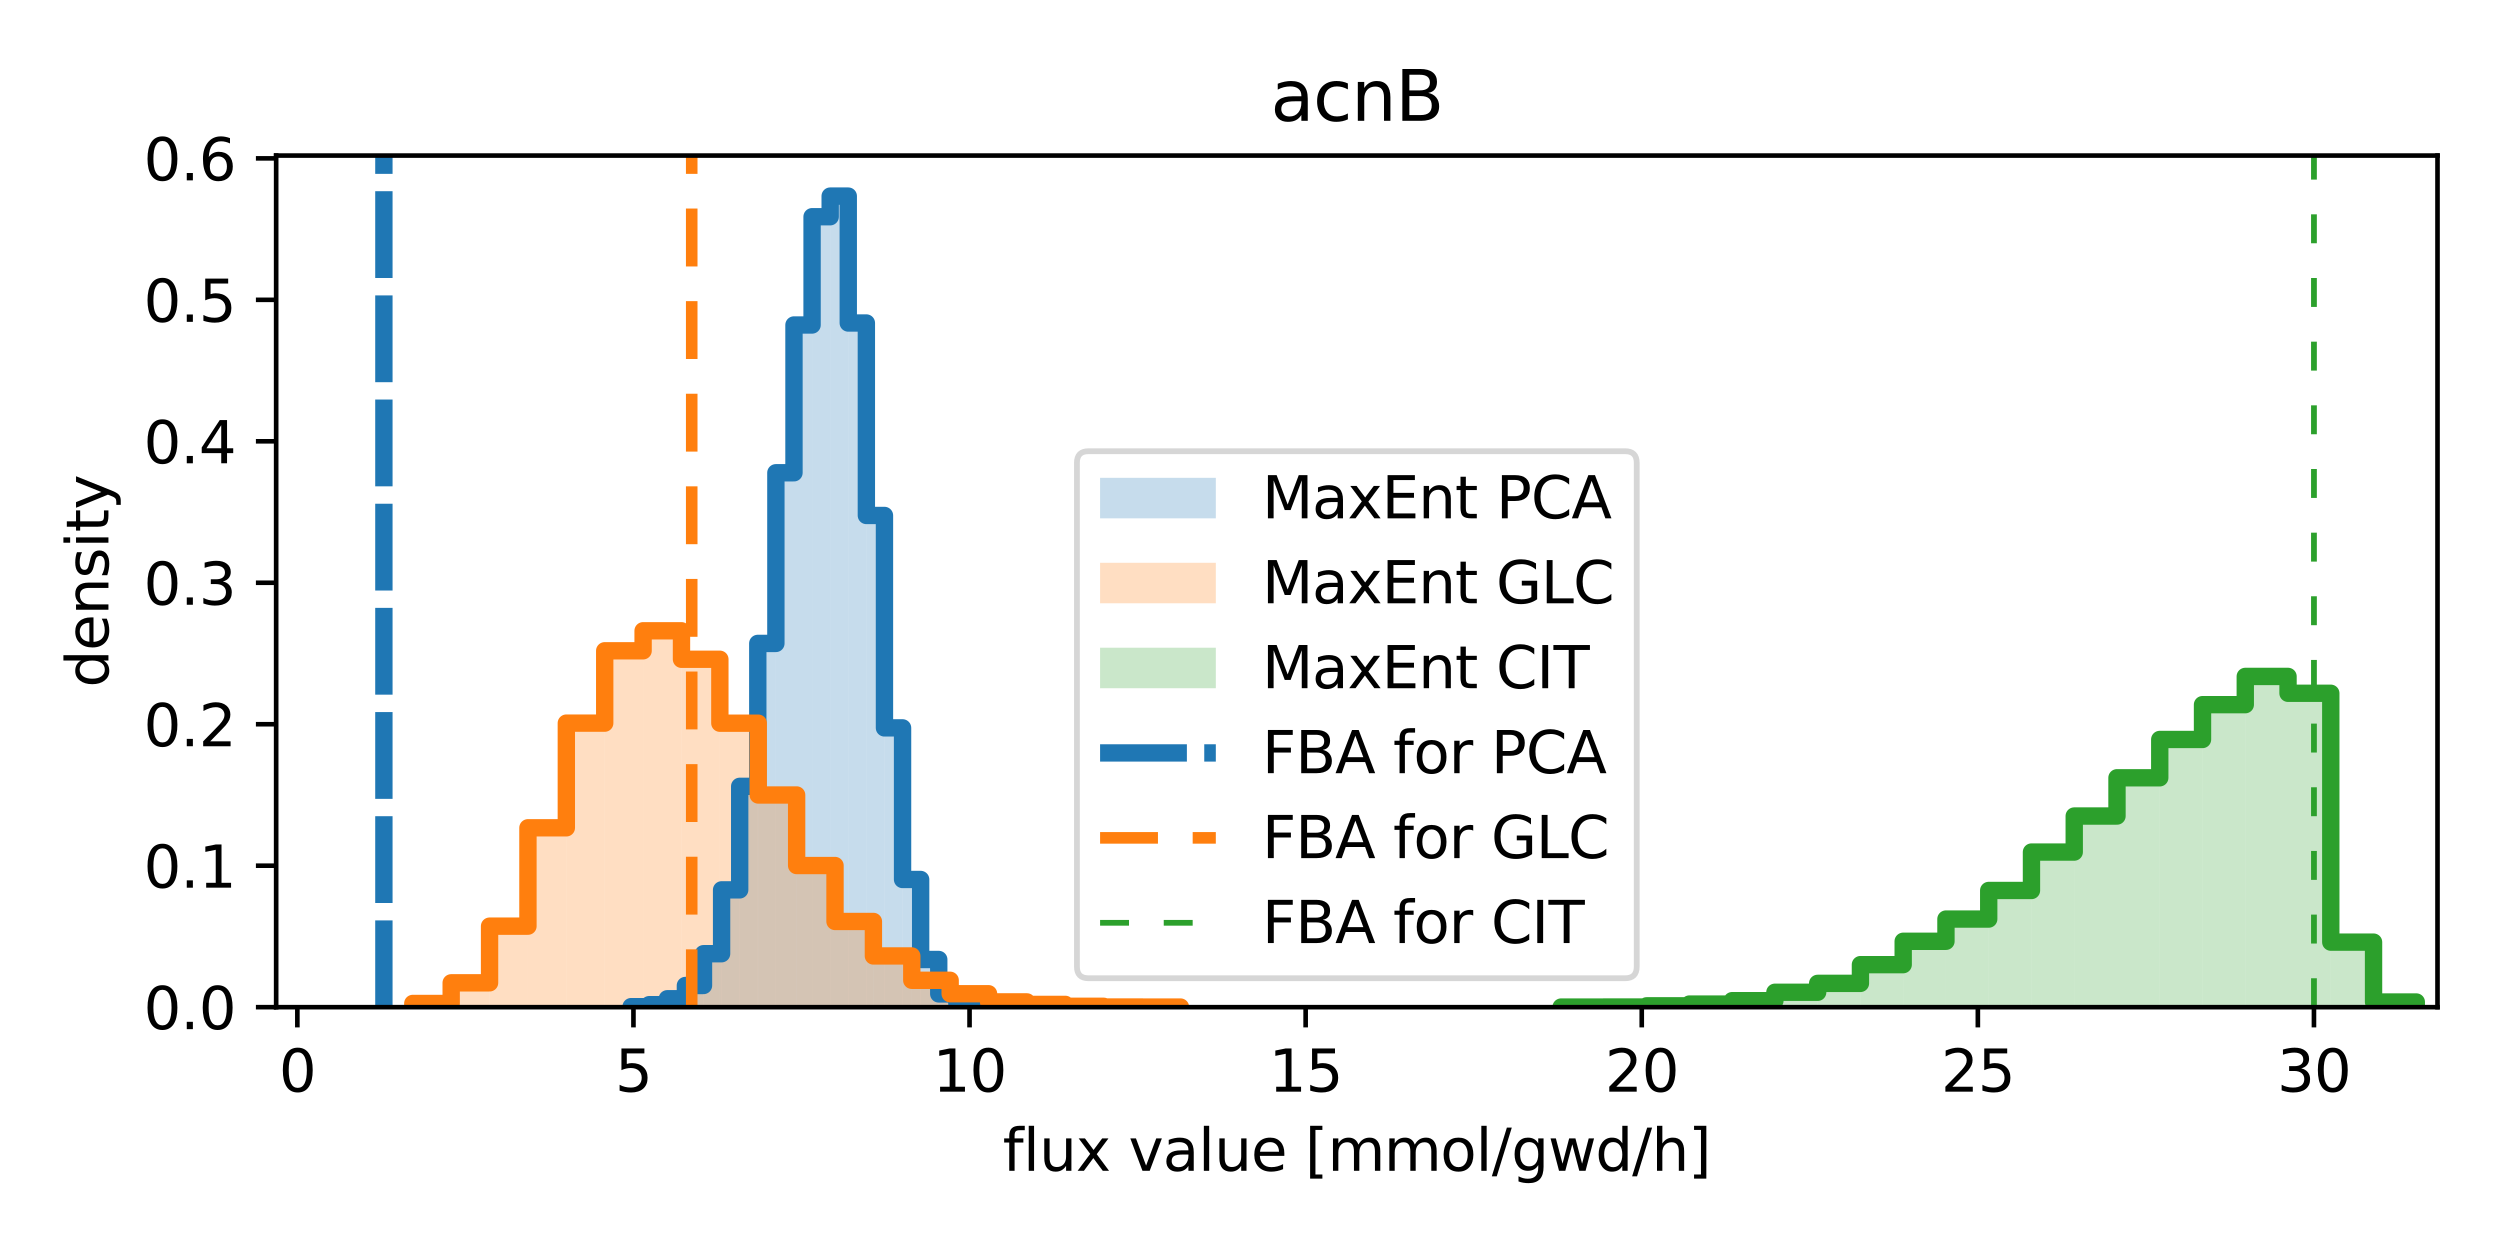 <?xml version="1.0" encoding="utf-8" standalone="no"?>
<!DOCTYPE svg PUBLIC "-//W3C//DTD SVG 1.1//EN"
  "http://www.w3.org/Graphics/SVG/1.1/DTD/svg11.dtd">
<svg xmlns:xlink="http://www.w3.org/1999/xlink" width="432pt" height="216pt" viewBox="0 0 432 216" xmlns="http://www.w3.org/2000/svg" version="1.1">
 <defs>
  <style type="text/css">*{stroke-linejoin: round; stroke-linecap: butt}</style>
 </defs>
 <g id="figure_1">
  <g id="patch_1">
   <path d="M 0 216 
L 432 216 
L 432 0 
L 0 0 
z
" style="fill: #ffffff"/>
  </g>
  <g id="axes_1">
   <g id="patch_2">
    <path d="M 47.72 174.04 
L 421.2 174.04 
L 421.2 26.88 
L 47.72 26.88 
z
" style="fill: #ffffff"/>
   </g>
   <g id="patch_3">
    <path d="M 109.055 174.04 
L 112.182 174.04 
L 112.182 173.949 
L 109.055 173.949 
z
" clip-path="url(#p3c9887c1c8)" style="fill: #1f77b4; opacity: 0.25"/>
   </g>
   <g id="patch_4">
    <path d="M 112.182 174.04 
L 115.309 174.04 
L 115.309 173.609 
L 112.182 173.609 
z
" clip-path="url(#p3c9887c1c8)" style="fill: #1f77b4; opacity: 0.25"/>
   </g>
   <g id="patch_5">
    <path d="M 115.309 174.04 
L 118.436 174.04 
L 118.436 172.587 
L 115.309 172.587 
z
" clip-path="url(#p3c9887c1c8)" style="fill: #1f77b4; opacity: 0.25"/>
   </g>
   <g id="patch_6">
    <path d="M 118.436 174.04 
L 121.564 174.04 
L 121.564 170.294 
L 118.436 170.294 
z
" clip-path="url(#p3c9887c1c8)" style="fill: #1f77b4; opacity: 0.25"/>
   </g>
   <g id="patch_7">
    <path d="M 121.564 174.04 
L 124.691 174.04 
L 124.691 164.801 
L 121.564 164.801 
z
" clip-path="url(#p3c9887c1c8)" style="fill: #1f77b4; opacity: 0.25"/>
   </g>
   <g id="patch_8">
    <path d="M 124.691 174.04 
L 127.818 174.04 
L 127.818 153.769 
L 124.691 153.769 
z
" clip-path="url(#p3c9887c1c8)" style="fill: #1f77b4; opacity: 0.25"/>
   </g>
   <g id="patch_9">
    <path d="M 127.818 174.04 
L 130.945 174.04 
L 130.945 135.881 
L 127.818 135.881 
z
" clip-path="url(#p3c9887c1c8)" style="fill: #1f77b4; opacity: 0.25"/>
   </g>
   <g id="patch_10">
    <path d="M 130.945 174.04 
L 134.072 174.04 
L 134.072 111.183 
L 130.945 111.183 
z
" clip-path="url(#p3c9887c1c8)" style="fill: #1f77b4; opacity: 0.25"/>
   </g>
   <g id="patch_11">
    <path d="M 134.072 174.04 
L 137.199 174.04 
L 137.199 81.695 
L 134.072 81.695 
z
" clip-path="url(#p3c9887c1c8)" style="fill: #1f77b4; opacity: 0.25"/>
   </g>
   <g id="patch_12">
    <path d="M 137.199 174.04 
L 140.326 174.04 
L 140.326 56.157 
L 137.199 56.157 
z
" clip-path="url(#p3c9887c1c8)" style="fill: #1f77b4; opacity: 0.25"/>
   </g>
   <g id="patch_13">
    <path d="M 140.326 174.04 
L 143.454 174.04 
L 143.454 37.452 
L 140.326 37.452 
z
" clip-path="url(#p3c9887c1c8)" style="fill: #1f77b4; opacity: 0.25"/>
   </g>
   <g id="patch_14">
    <path d="M 143.454 174.04 
L 146.581 174.04 
L 146.581 33.888 
L 143.454 33.888 
z
" clip-path="url(#p3c9887c1c8)" style="fill: #1f77b4; opacity: 0.25"/>
   </g>
   <g id="patch_15">
    <path d="M 146.581 174.04 
L 149.708 174.04 
L 149.708 55.816 
L 146.581 55.816 
z
" clip-path="url(#p3c9887c1c8)" style="fill: #1f77b4; opacity: 0.25"/>
   </g>
   <g id="patch_16">
    <path d="M 149.708 174.04 
L 152.835 174.04 
L 152.835 89.072 
L 149.708 89.072 
z
" clip-path="url(#p3c9887c1c8)" style="fill: #1f77b4; opacity: 0.25"/>
   </g>
   <g id="patch_17">
    <path d="M 152.835 174.04 
L 155.962 174.04 
L 155.962 125.779 
L 152.835 125.779 
z
" clip-path="url(#p3c9887c1c8)" style="fill: #1f77b4; opacity: 0.25"/>
   </g>
   <g id="patch_18">
    <path d="M 155.962 174.04 
L 159.089 174.04 
L 159.089 151.975 
L 155.962 151.975 
z
" clip-path="url(#p3c9887c1c8)" style="fill: #1f77b4; opacity: 0.25"/>
   </g>
   <g id="patch_19">
    <path d="M 159.089 174.04 
L 162.216 174.04 
L 162.216 165.8 
L 159.089 165.8 
z
" clip-path="url(#p3c9887c1c8)" style="fill: #1f77b4; opacity: 0.25"/>
   </g>
   <g id="patch_20">
    <path d="M 162.216 174.04 
L 165.343 174.04 
L 165.343 171.747 
L 162.216 171.747 
z
" clip-path="url(#p3c9887c1c8)" style="fill: #1f77b4; opacity: 0.25"/>
   </g>
   <g id="patch_21">
    <path d="M 165.343 174.04 
L 168.471 174.04 
L 168.471 173.404 
L 165.343 173.404 
z
" clip-path="url(#p3c9887c1c8)" style="fill: #1f77b4; opacity: 0.25"/>
   </g>
   <g id="patch_22">
    <path d="M 168.471 174.04 
L 171.598 174.04 
L 171.598 173.926 
L 168.471 173.926 
z
" clip-path="url(#p3c9887c1c8)" style="fill: #1f77b4; opacity: 0.25"/>
   </g>
   <g id="patch_23">
    <path d="M 71.331 174.04 
L 77.964 174.04 
L 77.964 173.398 
L 71.331 173.398 
z
" clip-path="url(#p3c9887c1c8)" style="fill: #ff7f0e; opacity: 0.25"/>
   </g>
   <g id="patch_24">
    <path d="M 77.964 174.04 
L 84.596 174.04 
L 84.596 169.834 
L 77.964 169.834 
z
" clip-path="url(#p3c9887c1c8)" style="fill: #ff7f0e; opacity: 0.25"/>
   </g>
   <g id="patch_25">
    <path d="M 84.596 174.04 
L 91.229 174.04 
L 91.229 160.041 
L 84.596 160.041 
z
" clip-path="url(#p3c9887c1c8)" style="fill: #ff7f0e; opacity: 0.25"/>
   </g>
   <g id="patch_26">
    <path d="M 91.229 174.04 
L 97.862 174.04 
L 97.862 143.045 
L 91.229 143.045 
z
" clip-path="url(#p3c9887c1c8)" style="fill: #ff7f0e; opacity: 0.25"/>
   </g>
   <g id="patch_27">
    <path d="M 97.862 174.04 
L 104.494 174.04 
L 104.494 124.957 
L 97.862 124.957 
z
" clip-path="url(#p3c9887c1c8)" style="fill: #ff7f0e; opacity: 0.25"/>
   </g>
   <g id="patch_28">
    <path d="M 104.494 174.04 
L 111.127 174.04 
L 111.127 112.457 
L 104.494 112.457 
z
" clip-path="url(#p3c9887c1c8)" style="fill: #ff7f0e; opacity: 0.25"/>
   </g>
   <g id="patch_29">
    <path d="M 111.127 174.04 
L 117.76 174.04 
L 117.76 109 
L 111.127 109 
z
" clip-path="url(#p3c9887c1c8)" style="fill: #ff7f0e; opacity: 0.25"/>
   </g>
   <g id="patch_30">
    <path d="M 117.76 174.04 
L 124.392 174.04 
L 124.392 113.923 
L 117.76 113.923 
z
" clip-path="url(#p3c9887c1c8)" style="fill: #ff7f0e; opacity: 0.25"/>
   </g>
   <g id="patch_31">
    <path d="M 124.392 174.04 
L 131.025 174.04 
L 131.025 124.968 
L 124.392 124.968 
z
" clip-path="url(#p3c9887c1c8)" style="fill: #ff7f0e; opacity: 0.25"/>
   </g>
   <g id="patch_32">
    <path d="M 131.025 174.04 
L 137.658 174.04 
L 137.658 137.373 
L 131.025 137.373 
z
" clip-path="url(#p3c9887c1c8)" style="fill: #ff7f0e; opacity: 0.25"/>
   </g>
   <g id="patch_33">
    <path d="M 137.658 174.04 
L 144.29 174.04 
L 144.29 149.563 
L 137.658 149.563 
z
" clip-path="url(#p3c9887c1c8)" style="fill: #ff7f0e; opacity: 0.25"/>
   </g>
   <g id="patch_34">
    <path d="M 144.29 174.04 
L 150.923 174.04 
L 150.923 159.227 
L 144.29 159.227 
z
" clip-path="url(#p3c9887c1c8)" style="fill: #ff7f0e; opacity: 0.25"/>
   </g>
   <g id="patch_35">
    <path d="M 150.923 174.04 
L 157.556 174.04 
L 157.556 165.189 
L 150.923 165.189 
z
" clip-path="url(#p3c9887c1c8)" style="fill: #ff7f0e; opacity: 0.25"/>
   </g>
   <g id="patch_36">
    <path d="M 157.556 174.04 
L 164.188 174.04 
L 164.188 169.395 
L 157.556 169.395 
z
" clip-path="url(#p3c9887c1c8)" style="fill: #ff7f0e; opacity: 0.25"/>
   </g>
   <g id="patch_37">
    <path d="M 164.188 174.04 
L 170.821 174.04 
L 170.821 171.718 
L 164.188 171.718 
z
" clip-path="url(#p3c9887c1c8)" style="fill: #ff7f0e; opacity: 0.25"/>
   </g>
   <g id="patch_38">
    <path d="M 170.821 174.04 
L 177.453 174.04 
L 177.453 173.13 
L 170.821 173.13 
z
" clip-path="url(#p3c9887c1c8)" style="fill: #ff7f0e; opacity: 0.25"/>
   </g>
   <g id="patch_39">
    <path d="M 177.453 174.04 
L 184.086 174.04 
L 184.086 173.558 
L 177.453 173.558 
z
" clip-path="url(#p3c9887c1c8)" style="fill: #ff7f0e; opacity: 0.25"/>
   </g>
   <g id="patch_40">
    <path d="M 184.086 174.04 
L 190.719 174.04 
L 190.719 173.89 
L 184.086 173.89 
z
" clip-path="url(#p3c9887c1c8)" style="fill: #ff7f0e; opacity: 0.25"/>
   </g>
   <g id="patch_41">
    <path d="M 190.719 174.04 
L 197.351 174.04 
L 197.351 174.008 
L 190.719 174.008 
z
" clip-path="url(#p3c9887c1c8)" style="fill: #ff7f0e; opacity: 0.25"/>
   </g>
   <g id="patch_42">
    <path d="M 197.351 174.04 
L 203.984 174.04 
L 203.984 174.019 
L 197.351 174.019 
z
" clip-path="url(#p3c9887c1c8)" style="fill: #ff7f0e; opacity: 0.25"/>
   </g>
   <g id="patch_43">
    <path d="M 269.759 174.04 
L 277.148 174.04 
L 277.148 174.021 
L 269.759 174.021 
z
" clip-path="url(#p3c9887c1c8)" style="fill: #2ca02c; opacity: 0.25"/>
   </g>
   <g id="patch_44">
    <path d="M 277.148 174.04 
L 284.537 174.04 
L 284.537 174.011 
L 277.148 174.011 
z
" clip-path="url(#p3c9887c1c8)" style="fill: #2ca02c; opacity: 0.25"/>
   </g>
   <g id="patch_45">
    <path d="M 284.537 174.04 
L 291.926 174.04 
L 291.926 173.809 
L 284.537 173.809 
z
" clip-path="url(#p3c9887c1c8)" style="fill: #2ca02c; opacity: 0.25"/>
   </g>
   <g id="patch_46">
    <path d="M 291.926 174.04 
L 299.315 174.04 
L 299.315 173.502 
L 291.926 173.502 
z
" clip-path="url(#p3c9887c1c8)" style="fill: #2ca02c; opacity: 0.25"/>
   </g>
   <g id="patch_47">
    <path d="M 299.315 174.04 
L 306.704 174.04 
L 306.704 172.916 
L 299.315 172.916 
z
" clip-path="url(#p3c9887c1c8)" style="fill: #2ca02c; opacity: 0.25"/>
   </g>
   <g id="patch_48">
    <path d="M 306.704 174.04 
L 314.093 174.04 
L 314.093 171.465 
L 306.704 171.465 
z
" clip-path="url(#p3c9887c1c8)" style="fill: #2ca02c; opacity: 0.25"/>
   </g>
   <g id="patch_49">
    <path d="M 314.093 174.04 
L 321.482 174.04 
L 321.482 169.928 
L 314.093 169.928 
z
" clip-path="url(#p3c9887c1c8)" style="fill: #2ca02c; opacity: 0.25"/>
   </g>
   <g id="patch_50">
    <path d="M 321.482 174.04 
L 328.871 174.04 
L 328.871 166.691 
L 321.482 166.691 
z
" clip-path="url(#p3c9887c1c8)" style="fill: #2ca02c; opacity: 0.25"/>
   </g>
   <g id="patch_51">
    <path d="M 328.871 174.04 
L 336.26 174.04 
L 336.26 162.655 
L 328.871 162.655 
z
" clip-path="url(#p3c9887c1c8)" style="fill: #2ca02c; opacity: 0.25"/>
   </g>
   <g id="patch_52">
    <path d="M 336.26 174.04 
L 343.649 174.04 
L 343.649 158.813 
L 336.26 158.813 
z
" clip-path="url(#p3c9887c1c8)" style="fill: #2ca02c; opacity: 0.25"/>
   </g>
   <g id="patch_53">
    <path d="M 343.649 174.04 
L 351.038 174.04 
L 351.038 153.875 
L 343.649 153.875 
z
" clip-path="url(#p3c9887c1c8)" style="fill: #2ca02c; opacity: 0.25"/>
   </g>
   <g id="patch_54">
    <path d="M 351.038 174.04 
L 358.427 174.04 
L 358.427 147.236 
L 351.038 147.236 
z
" clip-path="url(#p3c9887c1c8)" style="fill: #2ca02c; opacity: 0.25"/>
   </g>
   <g id="patch_55">
    <path d="M 358.427 174.04 
L 365.816 174.04 
L 365.816 141.011 
L 358.427 141.011 
z
" clip-path="url(#p3c9887c1c8)" style="fill: #2ca02c; opacity: 0.25"/>
   </g>
   <g id="patch_56">
    <path d="M 365.816 174.04 
L 373.205 174.04 
L 373.205 134.401 
L 365.816 134.401 
z
" clip-path="url(#p3c9887c1c8)" style="fill: #2ca02c; opacity: 0.25"/>
   </g>
   <g id="patch_57">
    <path d="M 373.205 174.04 
L 380.594 174.04 
L 380.594 127.781 
L 373.205 127.781 
z
" clip-path="url(#p3c9887c1c8)" style="fill: #2ca02c; opacity: 0.25"/>
   </g>
   <g id="patch_58">
    <path d="M 380.594 174.04 
L 387.983 174.04 
L 387.983 121.767 
L 380.594 121.767 
z
" clip-path="url(#p3c9887c1c8)" style="fill: #2ca02c; opacity: 0.25"/>
   </g>
   <g id="patch_59">
    <path d="M 387.983 174.04 
L 395.372 174.04 
L 395.372 116.887 
L 387.983 116.887 
z
" clip-path="url(#p3c9887c1c8)" style="fill: #2ca02c; opacity: 0.25"/>
   </g>
   <g id="patch_60">
    <path d="M 395.372 174.04 
L 402.76 174.04 
L 402.76 119.798 
L 395.372 119.798 
z
" clip-path="url(#p3c9887c1c8)" style="fill: #2ca02c; opacity: 0.25"/>
   </g>
   <g id="patch_61">
    <path d="M 402.76 174.04 
L 410.149 174.04 
L 410.149 162.8 
L 402.76 162.8 
z
" clip-path="url(#p3c9887c1c8)" style="fill: #2ca02c; opacity: 0.25"/>
   </g>
   <g id="patch_62">
    <path d="M 410.149 174.04 
L 417.538 174.04 
L 417.538 173.147 
L 410.149 173.147 
z
" clip-path="url(#p3c9887c1c8)" style="fill: #2ca02c; opacity: 0.25"/>
   </g>
   <g id="matplotlib.axis_1">
    <g id="xtick_1">
     <g id="line2d_1">
      <defs>
       <path id="mad3658f30d" d="M 0 0 
L 0 3.5 
" style="stroke: #000000; stroke-width: 0.8"/>
      </defs>
      <g>
       <use xlink:href="#mad3658f30d" x="51.382" y="174.04" style="stroke: #000000; stroke-width: 0.8"/>
      </g>
     </g>
     <g id="text_1">
      <!-- 0 -->
      <g transform="translate(48.2 188.638) scale(0.1 -0.1)">
       <defs>
        <path id="DejaVuSans-30" d="M 2034 4250 
Q 1547 4250 1301 3770 
Q 1056 3291 1056 2328 
Q 1056 1369 1301 889 
Q 1547 409 2034 409 
Q 2525 409 2770 889 
Q 3016 1369 3016 2328 
Q 3016 3291 2770 3770 
Q 2525 4250 2034 4250 
z
M 2034 4750 
Q 2819 4750 3233 4129 
Q 3647 3509 3647 2328 
Q 3647 1150 3233 529 
Q 2819 -91 2034 -91 
Q 1250 -91 836 529 
Q 422 1150 422 2328 
Q 422 3509 836 4129 
Q 1250 4750 2034 4750 
z
" transform="scale(0.016)"/>
       </defs>
       <use xlink:href="#DejaVuSans-30"/>
      </g>
     </g>
    </g>
    <g id="xtick_2">
     <g id="line2d_2">
      <g>
       <use xlink:href="#mad3658f30d" x="109.46" y="174.04" style="stroke: #000000; stroke-width: 0.8"/>
      </g>
     </g>
     <g id="text_2">
      <!-- 5 -->
      <g transform="translate(106.279 188.638) scale(0.1 -0.1)">
       <defs>
        <path id="DejaVuSans-35" d="M 691 4666 
L 3169 4666 
L 3169 4134 
L 1269 4134 
L 1269 2991 
Q 1406 3038 1543 3061 
Q 1681 3084 1819 3084 
Q 2600 3084 3056 2656 
Q 3513 2228 3513 1497 
Q 3513 744 3044 326 
Q 2575 -91 1722 -91 
Q 1428 -91 1123 -41 
Q 819 9 494 109 
L 494 744 
Q 775 591 1075 516 
Q 1375 441 1709 441 
Q 2250 441 2565 725 
Q 2881 1009 2881 1497 
Q 2881 1984 2565 2268 
Q 2250 2553 1709 2553 
Q 1456 2553 1204 2497 
Q 953 2441 691 2322 
L 691 4666 
z
" transform="scale(0.016)"/>
       </defs>
       <use xlink:href="#DejaVuSans-35"/>
      </g>
     </g>
    </g>
    <g id="xtick_3">
     <g id="line2d_3">
      <g>
       <use xlink:href="#mad3658f30d" x="167.538" y="174.04" style="stroke: #000000; stroke-width: 0.8"/>
      </g>
     </g>
     <g id="text_3">
      <!-- 10 -->
      <g transform="translate(161.176 188.638) scale(0.1 -0.1)">
       <defs>
        <path id="DejaVuSans-31" d="M 794 531 
L 1825 531 
L 1825 4091 
L 703 3866 
L 703 4441 
L 1819 4666 
L 2450 4666 
L 2450 531 
L 3481 531 
L 3481 0 
L 794 0 
L 794 531 
z
" transform="scale(0.016)"/>
       </defs>
       <use xlink:href="#DejaVuSans-31"/>
       <use xlink:href="#DejaVuSans-30" x="63.623"/>
      </g>
     </g>
    </g>
    <g id="xtick_4">
     <g id="line2d_4">
      <g>
       <use xlink:href="#mad3658f30d" x="225.616" y="174.04" style="stroke: #000000; stroke-width: 0.8"/>
      </g>
     </g>
     <g id="text_4">
      <!-- 15 -->
      <g transform="translate(219.254 188.638) scale(0.1 -0.1)">
       <use xlink:href="#DejaVuSans-31"/>
       <use xlink:href="#DejaVuSans-35" x="63.623"/>
      </g>
     </g>
    </g>
    <g id="xtick_5">
     <g id="line2d_5">
      <g>
       <use xlink:href="#mad3658f30d" x="283.695" y="174.04" style="stroke: #000000; stroke-width: 0.8"/>
      </g>
     </g>
     <g id="text_5">
      <!-- 20 -->
      <g transform="translate(277.332 188.638) scale(0.1 -0.1)">
       <defs>
        <path id="DejaVuSans-32" d="M 1228 531 
L 3431 531 
L 3431 0 
L 469 0 
L 469 531 
Q 828 903 1448 1529 
Q 2069 2156 2228 2338 
Q 2531 2678 2651 2914 
Q 2772 3150 2772 3378 
Q 2772 3750 2511 3984 
Q 2250 4219 1831 4219 
Q 1534 4219 1204 4116 
Q 875 4013 500 3803 
L 500 4441 
Q 881 4594 1212 4672 
Q 1544 4750 1819 4750 
Q 2544 4750 2975 4387 
Q 3406 4025 3406 3419 
Q 3406 3131 3298 2873 
Q 3191 2616 2906 2266 
Q 2828 2175 2409 1742 
Q 1991 1309 1228 531 
z
" transform="scale(0.016)"/>
       </defs>
       <use xlink:href="#DejaVuSans-32"/>
       <use xlink:href="#DejaVuSans-30" x="63.623"/>
      </g>
     </g>
    </g>
    <g id="xtick_6">
     <g id="line2d_6">
      <g>
       <use xlink:href="#mad3658f30d" x="341.773" y="174.04" style="stroke: #000000; stroke-width: 0.8"/>
      </g>
     </g>
     <g id="text_6">
      <!-- 25 -->
      <g transform="translate(335.411 188.638) scale(0.1 -0.1)">
       <use xlink:href="#DejaVuSans-32"/>
       <use xlink:href="#DejaVuSans-35" x="63.623"/>
      </g>
     </g>
    </g>
    <g id="xtick_7">
     <g id="line2d_7">
      <g>
       <use xlink:href="#mad3658f30d" x="399.851" y="174.04" style="stroke: #000000; stroke-width: 0.8"/>
      </g>
     </g>
     <g id="text_7">
      <!-- 30 -->
      <g transform="translate(393.489 188.638) scale(0.1 -0.1)">
       <defs>
        <path id="DejaVuSans-33" d="M 2597 2516 
Q 3050 2419 3304 2112 
Q 3559 1806 3559 1356 
Q 3559 666 3084 287 
Q 2609 -91 1734 -91 
Q 1441 -91 1130 -33 
Q 819 25 488 141 
L 488 750 
Q 750 597 1062 519 
Q 1375 441 1716 441 
Q 2309 441 2620 675 
Q 2931 909 2931 1356 
Q 2931 1769 2642 2001 
Q 2353 2234 1838 2234 
L 1294 2234 
L 1294 2753 
L 1863 2753 
Q 2328 2753 2575 2939 
Q 2822 3125 2822 3475 
Q 2822 3834 2567 4026 
Q 2313 4219 1838 4219 
Q 1578 4219 1281 4162 
Q 984 4106 628 3988 
L 628 4550 
Q 988 4650 1302 4700 
Q 1616 4750 1894 4750 
Q 2613 4750 3031 4423 
Q 3450 4097 3450 3541 
Q 3450 3153 3228 2886 
Q 3006 2619 2597 2516 
z
" transform="scale(0.016)"/>
       </defs>
       <use xlink:href="#DejaVuSans-33"/>
       <use xlink:href="#DejaVuSans-30" x="63.623"/>
      </g>
     </g>
    </g>
    <g id="text_8">
     <!-- flux value [mmol/gwd/h] -->
     <g transform="translate(173.281 202.317) scale(0.1 -0.1)">
      <defs>
       <path id="DejaVuSans-66" d="M 2375 4863 
L 2375 4384 
L 1825 4384 
Q 1516 4384 1395 4259 
Q 1275 4134 1275 3809 
L 1275 3500 
L 2222 3500 
L 2222 3053 
L 1275 3053 
L 1275 0 
L 697 0 
L 697 3053 
L 147 3053 
L 147 3500 
L 697 3500 
L 697 3744 
Q 697 4328 969 4595 
Q 1241 4863 1831 4863 
L 2375 4863 
z
" transform="scale(0.016)"/>
       <path id="DejaVuSans-6c" d="M 603 4863 
L 1178 4863 
L 1178 0 
L 603 0 
L 603 4863 
z
" transform="scale(0.016)"/>
       <path id="DejaVuSans-75" d="M 544 1381 
L 544 3500 
L 1119 3500 
L 1119 1403 
Q 1119 906 1312 657 
Q 1506 409 1894 409 
Q 2359 409 2629 706 
Q 2900 1003 2900 1516 
L 2900 3500 
L 3475 3500 
L 3475 0 
L 2900 0 
L 2900 538 
Q 2691 219 2414 64 
Q 2138 -91 1772 -91 
Q 1169 -91 856 284 
Q 544 659 544 1381 
z
M 1991 3584 
L 1991 3584 
z
" transform="scale(0.016)"/>
       <path id="DejaVuSans-78" d="M 3513 3500 
L 2247 1797 
L 3578 0 
L 2900 0 
L 1881 1375 
L 863 0 
L 184 0 
L 1544 1831 
L 300 3500 
L 978 3500 
L 1906 2253 
L 2834 3500 
L 3513 3500 
z
" transform="scale(0.016)"/>
       <path id="DejaVuSans-20" transform="scale(0.016)"/>
       <path id="DejaVuSans-76" d="M 191 3500 
L 800 3500 
L 1894 563 
L 2988 3500 
L 3597 3500 
L 2284 0 
L 1503 0 
L 191 3500 
z
" transform="scale(0.016)"/>
       <path id="DejaVuSans-61" d="M 2194 1759 
Q 1497 1759 1228 1600 
Q 959 1441 959 1056 
Q 959 750 1161 570 
Q 1363 391 1709 391 
Q 2188 391 2477 730 
Q 2766 1069 2766 1631 
L 2766 1759 
L 2194 1759 
z
M 3341 1997 
L 3341 0 
L 2766 0 
L 2766 531 
Q 2569 213 2275 61 
Q 1981 -91 1556 -91 
Q 1019 -91 701 211 
Q 384 513 384 1019 
Q 384 1609 779 1909 
Q 1175 2209 1959 2209 
L 2766 2209 
L 2766 2266 
Q 2766 2663 2505 2880 
Q 2244 3097 1772 3097 
Q 1472 3097 1187 3025 
Q 903 2953 641 2809 
L 641 3341 
Q 956 3463 1253 3523 
Q 1550 3584 1831 3584 
Q 2591 3584 2966 3190 
Q 3341 2797 3341 1997 
z
" transform="scale(0.016)"/>
       <path id="DejaVuSans-65" d="M 3597 1894 
L 3597 1613 
L 953 1613 
Q 991 1019 1311 708 
Q 1631 397 2203 397 
Q 2534 397 2845 478 
Q 3156 559 3463 722 
L 3463 178 
Q 3153 47 2828 -22 
Q 2503 -91 2169 -91 
Q 1331 -91 842 396 
Q 353 884 353 1716 
Q 353 2575 817 3079 
Q 1281 3584 2069 3584 
Q 2775 3584 3186 3129 
Q 3597 2675 3597 1894 
z
M 3022 2063 
Q 3016 2534 2758 2815 
Q 2500 3097 2075 3097 
Q 1594 3097 1305 2825 
Q 1016 2553 972 2059 
L 3022 2063 
z
" transform="scale(0.016)"/>
       <path id="DejaVuSans-5b" d="M 550 4863 
L 1875 4863 
L 1875 4416 
L 1125 4416 
L 1125 -397 
L 1875 -397 
L 1875 -844 
L 550 -844 
L 550 4863 
z
" transform="scale(0.016)"/>
       <path id="DejaVuSans-6d" d="M 3328 2828 
Q 3544 3216 3844 3400 
Q 4144 3584 4550 3584 
Q 5097 3584 5394 3201 
Q 5691 2819 5691 2113 
L 5691 0 
L 5113 0 
L 5113 2094 
Q 5113 2597 4934 2840 
Q 4756 3084 4391 3084 
Q 3944 3084 3684 2787 
Q 3425 2491 3425 1978 
L 3425 0 
L 2847 0 
L 2847 2094 
Q 2847 2600 2669 2842 
Q 2491 3084 2119 3084 
Q 1678 3084 1418 2786 
Q 1159 2488 1159 1978 
L 1159 0 
L 581 0 
L 581 3500 
L 1159 3500 
L 1159 2956 
Q 1356 3278 1631 3431 
Q 1906 3584 2284 3584 
Q 2666 3584 2933 3390 
Q 3200 3197 3328 2828 
z
" transform="scale(0.016)"/>
       <path id="DejaVuSans-6f" d="M 1959 3097 
Q 1497 3097 1228 2736 
Q 959 2375 959 1747 
Q 959 1119 1226 758 
Q 1494 397 1959 397 
Q 2419 397 2687 759 
Q 2956 1122 2956 1747 
Q 2956 2369 2687 2733 
Q 2419 3097 1959 3097 
z
M 1959 3584 
Q 2709 3584 3137 3096 
Q 3566 2609 3566 1747 
Q 3566 888 3137 398 
Q 2709 -91 1959 -91 
Q 1206 -91 779 398 
Q 353 888 353 1747 
Q 353 2609 779 3096 
Q 1206 3584 1959 3584 
z
" transform="scale(0.016)"/>
       <path id="DejaVuSans-2f" d="M 1625 4666 
L 2156 4666 
L 531 -594 
L 0 -594 
L 1625 4666 
z
" transform="scale(0.016)"/>
       <path id="DejaVuSans-67" d="M 2906 1791 
Q 2906 2416 2648 2759 
Q 2391 3103 1925 3103 
Q 1463 3103 1205 2759 
Q 947 2416 947 1791 
Q 947 1169 1205 825 
Q 1463 481 1925 481 
Q 2391 481 2648 825 
Q 2906 1169 2906 1791 
z
M 3481 434 
Q 3481 -459 3084 -895 
Q 2688 -1331 1869 -1331 
Q 1566 -1331 1297 -1286 
Q 1028 -1241 775 -1147 
L 775 -588 
Q 1028 -725 1275 -790 
Q 1522 -856 1778 -856 
Q 2344 -856 2625 -561 
Q 2906 -266 2906 331 
L 2906 616 
Q 2728 306 2450 153 
Q 2172 0 1784 0 
Q 1141 0 747 490 
Q 353 981 353 1791 
Q 353 2603 747 3093 
Q 1141 3584 1784 3584 
Q 2172 3584 2450 3431 
Q 2728 3278 2906 2969 
L 2906 3500 
L 3481 3500 
L 3481 434 
z
" transform="scale(0.016)"/>
       <path id="DejaVuSans-77" d="M 269 3500 
L 844 3500 
L 1563 769 
L 2278 3500 
L 2956 3500 
L 3675 769 
L 4391 3500 
L 4966 3500 
L 4050 0 
L 3372 0 
L 2619 2869 
L 1863 0 
L 1184 0 
L 269 3500 
z
" transform="scale(0.016)"/>
       <path id="DejaVuSans-64" d="M 2906 2969 
L 2906 4863 
L 3481 4863 
L 3481 0 
L 2906 0 
L 2906 525 
Q 2725 213 2448 61 
Q 2172 -91 1784 -91 
Q 1150 -91 751 415 
Q 353 922 353 1747 
Q 353 2572 751 3078 
Q 1150 3584 1784 3584 
Q 2172 3584 2448 3432 
Q 2725 3281 2906 2969 
z
M 947 1747 
Q 947 1113 1208 752 
Q 1469 391 1925 391 
Q 2381 391 2643 752 
Q 2906 1113 2906 1747 
Q 2906 2381 2643 2742 
Q 2381 3103 1925 3103 
Q 1469 3103 1208 2742 
Q 947 2381 947 1747 
z
" transform="scale(0.016)"/>
       <path id="DejaVuSans-68" d="M 3513 2113 
L 3513 0 
L 2938 0 
L 2938 2094 
Q 2938 2591 2744 2837 
Q 2550 3084 2163 3084 
Q 1697 3084 1428 2787 
Q 1159 2491 1159 1978 
L 1159 0 
L 581 0 
L 581 4863 
L 1159 4863 
L 1159 2956 
Q 1366 3272 1645 3428 
Q 1925 3584 2291 3584 
Q 2894 3584 3203 3211 
Q 3513 2838 3513 2113 
z
" transform="scale(0.016)"/>
       <path id="DejaVuSans-5d" d="M 1947 4863 
L 1947 -844 
L 622 -844 
L 622 -397 
L 1369 -397 
L 1369 4416 
L 622 4416 
L 622 4863 
L 1947 4863 
z
" transform="scale(0.016)"/>
      </defs>
      <use xlink:href="#DejaVuSans-66"/>
      <use xlink:href="#DejaVuSans-6c" x="35.205"/>
      <use xlink:href="#DejaVuSans-75" x="62.988"/>
      <use xlink:href="#DejaVuSans-78" x="126.367"/>
      <use xlink:href="#DejaVuSans-20" x="185.547"/>
      <use xlink:href="#DejaVuSans-76" x="217.334"/>
      <use xlink:href="#DejaVuSans-61" x="276.514"/>
      <use xlink:href="#DejaVuSans-6c" x="337.793"/>
      <use xlink:href="#DejaVuSans-75" x="365.576"/>
      <use xlink:href="#DejaVuSans-65" x="428.955"/>
      <use xlink:href="#DejaVuSans-20" x="490.479"/>
      <use xlink:href="#DejaVuSans-5b" x="522.266"/>
      <use xlink:href="#DejaVuSans-6d" x="561.279"/>
      <use xlink:href="#DejaVuSans-6d" x="658.691"/>
      <use xlink:href="#DejaVuSans-6f" x="756.104"/>
      <use xlink:href="#DejaVuSans-6c" x="817.285"/>
      <use xlink:href="#DejaVuSans-2f" x="845.068"/>
      <use xlink:href="#DejaVuSans-67" x="878.76"/>
      <use xlink:href="#DejaVuSans-77" x="942.236"/>
      <use xlink:href="#DejaVuSans-64" x="1024.023"/>
      <use xlink:href="#DejaVuSans-2f" x="1087.5"/>
      <use xlink:href="#DejaVuSans-68" x="1121.191"/>
      <use xlink:href="#DejaVuSans-5d" x="1184.57"/>
     </g>
    </g>
   </g>
   <g id="matplotlib.axis_2">
    <g id="ytick_1">
     <g id="line2d_8">
      <defs>
       <path id="mb2b00f7a75" d="M 0 0 
L -3.5 0 
" style="stroke: #000000; stroke-width: 0.8"/>
      </defs>
      <g>
       <use xlink:href="#mb2b00f7a75" x="47.72" y="174.04" style="stroke: #000000; stroke-width: 0.8"/>
      </g>
     </g>
     <g id="text_9">
      <!-- 0.0 -->
      <g transform="translate(24.817 177.839) scale(0.1 -0.1)">
       <defs>
        <path id="DejaVuSans-2e" d="M 684 794 
L 1344 794 
L 1344 0 
L 684 0 
L 684 794 
z
" transform="scale(0.016)"/>
       </defs>
       <use xlink:href="#DejaVuSans-30"/>
       <use xlink:href="#DejaVuSans-2e" x="63.623"/>
       <use xlink:href="#DejaVuSans-30" x="95.41"/>
      </g>
     </g>
    </g>
    <g id="ytick_2">
     <g id="line2d_9">
      <g>
       <use xlink:href="#mb2b00f7a75" x="47.72" y="149.595" style="stroke: #000000; stroke-width: 0.8"/>
      </g>
     </g>
     <g id="text_10">
      <!-- 0.1 -->
      <g transform="translate(24.817 153.394) scale(0.1 -0.1)">
       <use xlink:href="#DejaVuSans-30"/>
       <use xlink:href="#DejaVuSans-2e" x="63.623"/>
       <use xlink:href="#DejaVuSans-31" x="95.41"/>
      </g>
     </g>
    </g>
    <g id="ytick_3">
     <g id="line2d_10">
      <g>
       <use xlink:href="#mb2b00f7a75" x="47.72" y="125.149" style="stroke: #000000; stroke-width: 0.8"/>
      </g>
     </g>
     <g id="text_11">
      <!-- 0.2 -->
      <g transform="translate(24.817 128.949) scale(0.1 -0.1)">
       <use xlink:href="#DejaVuSans-30"/>
       <use xlink:href="#DejaVuSans-2e" x="63.623"/>
       <use xlink:href="#DejaVuSans-32" x="95.41"/>
      </g>
     </g>
    </g>
    <g id="ytick_4">
     <g id="line2d_11">
      <g>
       <use xlink:href="#mb2b00f7a75" x="47.72" y="100.704" style="stroke: #000000; stroke-width: 0.8"/>
      </g>
     </g>
     <g id="text_12">
      <!-- 0.3 -->
      <g transform="translate(24.817 104.503) scale(0.1 -0.1)">
       <use xlink:href="#DejaVuSans-30"/>
       <use xlink:href="#DejaVuSans-2e" x="63.623"/>
       <use xlink:href="#DejaVuSans-33" x="95.41"/>
      </g>
     </g>
    </g>
    <g id="ytick_5">
     <g id="line2d_12">
      <g>
       <use xlink:href="#mb2b00f7a75" x="47.72" y="76.259" style="stroke: #000000; stroke-width: 0.8"/>
      </g>
     </g>
     <g id="text_13">
      <!-- 0.4 -->
      <g transform="translate(24.817 80.058) scale(0.1 -0.1)">
       <defs>
        <path id="DejaVuSans-34" d="M 2419 4116 
L 825 1625 
L 2419 1625 
L 2419 4116 
z
M 2253 4666 
L 3047 4666 
L 3047 1625 
L 3713 1625 
L 3713 1100 
L 3047 1100 
L 3047 0 
L 2419 0 
L 2419 1100 
L 313 1100 
L 313 1709 
L 2253 4666 
z
" transform="scale(0.016)"/>
       </defs>
       <use xlink:href="#DejaVuSans-30"/>
       <use xlink:href="#DejaVuSans-2e" x="63.623"/>
       <use xlink:href="#DejaVuSans-34" x="95.41"/>
      </g>
     </g>
    </g>
    <g id="ytick_6">
     <g id="line2d_13">
      <g>
       <use xlink:href="#mb2b00f7a75" x="47.72" y="51.813" style="stroke: #000000; stroke-width: 0.8"/>
      </g>
     </g>
     <g id="text_14">
      <!-- 0.5 -->
      <g transform="translate(24.817 55.613) scale(0.1 -0.1)">
       <use xlink:href="#DejaVuSans-30"/>
       <use xlink:href="#DejaVuSans-2e" x="63.623"/>
       <use xlink:href="#DejaVuSans-35" x="95.41"/>
      </g>
     </g>
    </g>
    <g id="ytick_7">
     <g id="line2d_14">
      <g>
       <use xlink:href="#mb2b00f7a75" x="47.72" y="27.368" style="stroke: #000000; stroke-width: 0.8"/>
      </g>
     </g>
     <g id="text_15">
      <!-- 0.6 -->
      <g transform="translate(24.817 31.167) scale(0.1 -0.1)">
       <defs>
        <path id="DejaVuSans-36" d="M 2113 2584 
Q 1688 2584 1439 2293 
Q 1191 2003 1191 1497 
Q 1191 994 1439 701 
Q 1688 409 2113 409 
Q 2538 409 2786 701 
Q 3034 994 3034 1497 
Q 3034 2003 2786 2293 
Q 2538 2584 2113 2584 
z
M 3366 4563 
L 3366 3988 
Q 3128 4100 2886 4159 
Q 2644 4219 2406 4219 
Q 1781 4219 1451 3797 
Q 1122 3375 1075 2522 
Q 1259 2794 1537 2939 
Q 1816 3084 2150 3084 
Q 2853 3084 3261 2657 
Q 3669 2231 3669 1497 
Q 3669 778 3244 343 
Q 2819 -91 2113 -91 
Q 1303 -91 875 529 
Q 447 1150 447 2328 
Q 447 3434 972 4092 
Q 1497 4750 2381 4750 
Q 2619 4750 2861 4703 
Q 3103 4656 3366 4563 
z
" transform="scale(0.016)"/>
       </defs>
       <use xlink:href="#DejaVuSans-30"/>
       <use xlink:href="#DejaVuSans-2e" x="63.623"/>
       <use xlink:href="#DejaVuSans-36" x="95.41"/>
      </g>
     </g>
    </g>
    <g id="text_16">
     <!-- density -->
     <g transform="translate(18.737 118.793) rotate(-90) scale(0.1 -0.1)">
      <defs>
       <path id="DejaVuSans-6e" d="M 3513 2113 
L 3513 0 
L 2938 0 
L 2938 2094 
Q 2938 2591 2744 2837 
Q 2550 3084 2163 3084 
Q 1697 3084 1428 2787 
Q 1159 2491 1159 1978 
L 1159 0 
L 581 0 
L 581 3500 
L 1159 3500 
L 1159 2956 
Q 1366 3272 1645 3428 
Q 1925 3584 2291 3584 
Q 2894 3584 3203 3211 
Q 3513 2838 3513 2113 
z
" transform="scale(0.016)"/>
       <path id="DejaVuSans-73" d="M 2834 3397 
L 2834 2853 
Q 2591 2978 2328 3040 
Q 2066 3103 1784 3103 
Q 1356 3103 1142 2972 
Q 928 2841 928 2578 
Q 928 2378 1081 2264 
Q 1234 2150 1697 2047 
L 1894 2003 
Q 2506 1872 2764 1633 
Q 3022 1394 3022 966 
Q 3022 478 2636 193 
Q 2250 -91 1575 -91 
Q 1294 -91 989 -36 
Q 684 19 347 128 
L 347 722 
Q 666 556 975 473 
Q 1284 391 1588 391 
Q 1994 391 2212 530 
Q 2431 669 2431 922 
Q 2431 1156 2273 1281 
Q 2116 1406 1581 1522 
L 1381 1569 
Q 847 1681 609 1914 
Q 372 2147 372 2553 
Q 372 3047 722 3315 
Q 1072 3584 1716 3584 
Q 2034 3584 2315 3537 
Q 2597 3491 2834 3397 
z
" transform="scale(0.016)"/>
       <path id="DejaVuSans-69" d="M 603 3500 
L 1178 3500 
L 1178 0 
L 603 0 
L 603 3500 
z
M 603 4863 
L 1178 4863 
L 1178 4134 
L 603 4134 
L 603 4863 
z
" transform="scale(0.016)"/>
       <path id="DejaVuSans-74" d="M 1172 4494 
L 1172 3500 
L 2356 3500 
L 2356 3053 
L 1172 3053 
L 1172 1153 
Q 1172 725 1289 603 
Q 1406 481 1766 481 
L 2356 481 
L 2356 0 
L 1766 0 
Q 1100 0 847 248 
Q 594 497 594 1153 
L 594 3053 
L 172 3053 
L 172 3500 
L 594 3500 
L 594 4494 
L 1172 4494 
z
" transform="scale(0.016)"/>
       <path id="DejaVuSans-79" d="M 2059 -325 
Q 1816 -950 1584 -1140 
Q 1353 -1331 966 -1331 
L 506 -1331 
L 506 -850 
L 844 -850 
Q 1081 -850 1212 -737 
Q 1344 -625 1503 -206 
L 1606 56 
L 191 3500 
L 800 3500 
L 1894 763 
L 2988 3500 
L 3597 3500 
L 2059 -325 
z
" transform="scale(0.016)"/>
      </defs>
      <use xlink:href="#DejaVuSans-64"/>
      <use xlink:href="#DejaVuSans-65" x="63.477"/>
      <use xlink:href="#DejaVuSans-6e" x="125"/>
      <use xlink:href="#DejaVuSans-73" x="188.379"/>
      <use xlink:href="#DejaVuSans-69" x="240.479"/>
      <use xlink:href="#DejaVuSans-74" x="268.262"/>
      <use xlink:href="#DejaVuSans-79" x="307.471"/>
     </g>
    </g>
   </g>
   <g id="patch_63">
    <path d="M 109.055 174.04 
L 109.055 173.949 
L 112.182 173.949 
L 112.182 173.609 
L 115.309 173.609 
L 115.309 172.587 
L 118.436 172.587 
L 118.436 170.294 
L 121.564 170.294 
L 121.564 164.801 
L 124.691 164.801 
L 124.691 153.769 
L 127.818 153.769 
L 127.818 135.881 
L 130.945 135.881 
L 130.945 111.183 
L 134.072 111.183 
L 134.072 81.695 
L 137.199 81.695 
L 137.199 56.157 
L 140.326 56.157 
L 140.326 37.452 
L 143.454 37.452 
L 143.454 33.888 
L 146.581 33.888 
L 146.581 55.816 
L 149.708 55.816 
L 149.708 89.072 
L 152.835 89.072 
L 152.835 125.779 
L 155.962 125.779 
L 155.962 151.975 
L 159.089 151.975 
L 159.089 165.8 
L 162.216 165.8 
L 162.216 171.747 
L 165.343 171.747 
L 165.343 173.404 
L 168.471 173.404 
L 168.471 173.926 
L 171.598 173.926 
L 171.598 174.04 
" clip-path="url(#p3c9887c1c8)" style="fill: none; stroke: #1f77b4; stroke-width: 3; stroke-linejoin: miter"/>
   </g>
   <g id="patch_64">
    <path d="M 71.331 174.04 
L 71.331 173.398 
L 77.964 173.398 
L 77.964 169.834 
L 84.596 169.834 
L 84.596 160.041 
L 91.229 160.041 
L 91.229 143.045 
L 97.862 143.045 
L 97.862 124.957 
L 104.494 124.957 
L 104.494 112.457 
L 111.127 112.457 
L 111.127 109 
L 117.76 109 
L 117.76 113.923 
L 124.392 113.923 
L 124.392 124.968 
L 131.025 124.968 
L 131.025 137.373 
L 137.658 137.373 
L 137.658 149.563 
L 144.29 149.563 
L 144.29 159.227 
L 150.923 159.227 
L 150.923 165.189 
L 157.556 165.189 
L 157.556 169.395 
L 164.188 169.395 
L 164.188 171.718 
L 170.821 171.718 
L 170.821 173.13 
L 177.453 173.13 
L 177.453 173.558 
L 184.086 173.558 
L 184.086 173.89 
L 190.719 173.89 
L 190.719 174.008 
L 197.351 174.008 
L 197.351 174.019 
L 203.984 174.019 
L 203.984 174.04 
" clip-path="url(#p3c9887c1c8)" style="fill: none; stroke: #ff7f0e; stroke-width: 3; stroke-linejoin: miter"/>
   </g>
   <g id="patch_65">
    <path d="M 269.759 174.04 
L 269.759 174.021 
L 277.148 174.021 
L 277.148 174.011 
L 284.537 174.011 
L 284.537 173.809 
L 291.926 173.809 
L 291.926 173.502 
L 299.315 173.502 
L 299.315 172.916 
L 306.704 172.916 
L 306.704 171.465 
L 314.093 171.465 
L 314.093 169.928 
L 321.482 169.928 
L 321.482 166.691 
L 328.871 166.691 
L 328.871 162.655 
L 336.26 162.655 
L 336.26 158.813 
L 343.649 158.813 
L 343.649 153.875 
L 351.038 153.875 
L 351.038 147.236 
L 358.427 147.236 
L 358.427 141.011 
L 365.816 141.011 
L 365.816 134.401 
L 373.205 134.401 
L 373.205 127.781 
L 380.594 127.781 
L 380.594 121.767 
L 387.983 121.767 
L 387.983 116.887 
L 395.372 116.887 
L 395.372 119.798 
L 402.76 119.798 
L 402.76 162.8 
L 410.149 162.8 
L 410.149 173.147 
L 417.538 173.147 
L 417.538 174.04 
" clip-path="url(#p3c9887c1c8)" style="fill: none; stroke: #2ca02c; stroke-width: 3; stroke-linejoin: miter"/>
   </g>
   <g id="line2d_15">
    <path d="M 66.336 174.04 
L 66.336 26.88 
" clip-path="url(#p3c9887c1c8)" style="fill: none; stroke-dasharray: 15,3; stroke-dashoffset: 0; stroke: #1f77b4; stroke-width: 3"/>
   </g>
   <g id="line2d_16">
    <path d="M 119.53 174.04 
L 119.53 26.88 
" clip-path="url(#p3c9887c1c8)" style="fill: none; stroke-dasharray: 10,6; stroke-dashoffset: 0; stroke: #ff7f0e; stroke-width: 2"/>
   </g>
   <g id="line2d_17">
    <path d="M 399.851 174.04 
L 399.851 26.88 
" clip-path="url(#p3c9887c1c8)" style="fill: none; stroke-dasharray: 5,6; stroke-dashoffset: 0; stroke: #2ca02c"/>
   </g>
   <g id="patch_66">
    <path d="M 47.72 174.04 
L 47.72 26.88 
" style="fill: none; stroke: #000000; stroke-width: 0.8; stroke-linejoin: miter; stroke-linecap: square"/>
   </g>
   <g id="patch_67">
    <path d="M 421.2 174.04 
L 421.2 26.88 
" style="fill: none; stroke: #000000; stroke-width: 0.8; stroke-linejoin: miter; stroke-linecap: square"/>
   </g>
   <g id="patch_68">
    <path d="M 47.72 174.04 
L 421.2 174.04 
" style="fill: none; stroke: #000000; stroke-width: 0.8; stroke-linejoin: miter; stroke-linecap: square"/>
   </g>
   <g id="patch_69">
    <path d="M 47.72 26.88 
L 421.2 26.88 
" style="fill: none; stroke: #000000; stroke-width: 0.8; stroke-linejoin: miter; stroke-linecap: square"/>
   </g>
   <g id="text_17">
    <!-- acnB -->
    <g transform="translate(219.565 20.88) scale(0.12 -0.12)">
     <defs>
      <path id="DejaVuSans-63" d="M 3122 3366 
L 3122 2828 
Q 2878 2963 2633 3030 
Q 2388 3097 2138 3097 
Q 1578 3097 1268 2742 
Q 959 2388 959 1747 
Q 959 1106 1268 751 
Q 1578 397 2138 397 
Q 2388 397 2633 464 
Q 2878 531 3122 666 
L 3122 134 
Q 2881 22 2623 -34 
Q 2366 -91 2075 -91 
Q 1284 -91 818 406 
Q 353 903 353 1747 
Q 353 2603 823 3093 
Q 1294 3584 2113 3584 
Q 2378 3584 2631 3529 
Q 2884 3475 3122 3366 
z
" transform="scale(0.016)"/>
      <path id="DejaVuSans-42" d="M 1259 2228 
L 1259 519 
L 2272 519 
Q 2781 519 3026 730 
Q 3272 941 3272 1375 
Q 3272 1813 3026 2020 
Q 2781 2228 2272 2228 
L 1259 2228 
z
M 1259 4147 
L 1259 2741 
L 2194 2741 
Q 2656 2741 2882 2914 
Q 3109 3088 3109 3444 
Q 3109 3797 2882 3972 
Q 2656 4147 2194 4147 
L 1259 4147 
z
M 628 4666 
L 2241 4666 
Q 2963 4666 3353 4366 
Q 3744 4066 3744 3513 
Q 3744 3084 3544 2831 
Q 3344 2578 2956 2516 
Q 3422 2416 3680 2098 
Q 3938 1781 3938 1306 
Q 3938 681 3513 340 
Q 3088 0 2303 0 
L 628 0 
L 628 4666 
z
" transform="scale(0.016)"/>
     </defs>
     <use xlink:href="#DejaVuSans-61"/>
     <use xlink:href="#DejaVuSans-63" x="61.279"/>
     <use xlink:href="#DejaVuSans-6e" x="116.26"/>
     <use xlink:href="#DejaVuSans-42" x="179.639"/>
    </g>
   </g>
   <g id="legend_1">
    <g id="patch_70">
     <path d="M 188.094 169.04 
L 280.826 169.04 
Q 282.826 169.04 282.826 167.04 
L 282.826 79.971 
Q 282.826 77.971 280.826 77.971 
L 188.094 77.971 
Q 186.094 77.971 186.094 79.971 
L 186.094 167.04 
Q 186.094 169.04 188.094 169.04 
z
" style="fill: #ffffff; opacity: 0.8; stroke: #cccccc; stroke-linejoin: miter"/>
    </g>
    <g id="patch_71">
     <path d="M 190.094 89.57 
L 210.094 89.57 
L 210.094 82.57 
L 190.094 82.57 
z
" style="fill: #1f77b4; opacity: 0.25"/>
    </g>
    <g id="text_18">
     <!-- MaxEnt PCA -->
     <g transform="translate(218.094 89.57) scale(0.1 -0.1)">
      <defs>
       <path id="DejaVuSans-4d" d="M 628 4666 
L 1569 4666 
L 2759 1491 
L 3956 4666 
L 4897 4666 
L 4897 0 
L 4281 0 
L 4281 4097 
L 3078 897 
L 2444 897 
L 1241 4097 
L 1241 0 
L 628 0 
L 628 4666 
z
" transform="scale(0.016)"/>
       <path id="DejaVuSans-45" d="M 628 4666 
L 3578 4666 
L 3578 4134 
L 1259 4134 
L 1259 2753 
L 3481 2753 
L 3481 2222 
L 1259 2222 
L 1259 531 
L 3634 531 
L 3634 0 
L 628 0 
L 628 4666 
z
" transform="scale(0.016)"/>
       <path id="DejaVuSans-50" d="M 1259 4147 
L 1259 2394 
L 2053 2394 
Q 2494 2394 2734 2622 
Q 2975 2850 2975 3272 
Q 2975 3691 2734 3919 
Q 2494 4147 2053 4147 
L 1259 4147 
z
M 628 4666 
L 2053 4666 
Q 2838 4666 3239 4311 
Q 3641 3956 3641 3272 
Q 3641 2581 3239 2228 
Q 2838 1875 2053 1875 
L 1259 1875 
L 1259 0 
L 628 0 
L 628 4666 
z
" transform="scale(0.016)"/>
       <path id="DejaVuSans-43" d="M 4122 4306 
L 4122 3641 
Q 3803 3938 3442 4084 
Q 3081 4231 2675 4231 
Q 1875 4231 1450 3742 
Q 1025 3253 1025 2328 
Q 1025 1406 1450 917 
Q 1875 428 2675 428 
Q 3081 428 3442 575 
Q 3803 722 4122 1019 
L 4122 359 
Q 3791 134 3420 21 
Q 3050 -91 2638 -91 
Q 1578 -91 968 557 
Q 359 1206 359 2328 
Q 359 3453 968 4101 
Q 1578 4750 2638 4750 
Q 3056 4750 3426 4639 
Q 3797 4528 4122 4306 
z
" transform="scale(0.016)"/>
       <path id="DejaVuSans-41" d="M 2188 4044 
L 1331 1722 
L 3047 1722 
L 2188 4044 
z
M 1831 4666 
L 2547 4666 
L 4325 0 
L 3669 0 
L 3244 1197 
L 1141 1197 
L 716 0 
L 50 0 
L 1831 4666 
z
" transform="scale(0.016)"/>
      </defs>
      <use xlink:href="#DejaVuSans-4d"/>
      <use xlink:href="#DejaVuSans-61" x="86.279"/>
      <use xlink:href="#DejaVuSans-78" x="147.559"/>
      <use xlink:href="#DejaVuSans-45" x="206.738"/>
      <use xlink:href="#DejaVuSans-6e" x="269.922"/>
      <use xlink:href="#DejaVuSans-74" x="333.301"/>
      <use xlink:href="#DejaVuSans-20" x="372.51"/>
      <use xlink:href="#DejaVuSans-50" x="404.297"/>
      <use xlink:href="#DejaVuSans-43" x="464.6"/>
      <use xlink:href="#DejaVuSans-41" x="534.424"/>
     </g>
    </g>
    <g id="patch_72">
     <path d="M 190.094 104.248 
L 210.094 104.248 
L 210.094 97.248 
L 190.094 97.248 
z
" style="fill: #ff7f0e; opacity: 0.25"/>
    </g>
    <g id="text_19">
     <!-- MaxEnt GLC -->
     <g transform="translate(218.094 104.248) scale(0.1 -0.1)">
      <defs>
       <path id="DejaVuSans-47" d="M 3809 666 
L 3809 1919 
L 2778 1919 
L 2778 2438 
L 4434 2438 
L 4434 434 
Q 4069 175 3628 42 
Q 3188 -91 2688 -91 
Q 1594 -91 976 548 
Q 359 1188 359 2328 
Q 359 3472 976 4111 
Q 1594 4750 2688 4750 
Q 3144 4750 3555 4637 
Q 3966 4525 4313 4306 
L 4313 3634 
Q 3963 3931 3569 4081 
Q 3175 4231 2741 4231 
Q 1884 4231 1454 3753 
Q 1025 3275 1025 2328 
Q 1025 1384 1454 906 
Q 1884 428 2741 428 
Q 3075 428 3337 486 
Q 3600 544 3809 666 
z
" transform="scale(0.016)"/>
       <path id="DejaVuSans-4c" d="M 628 4666 
L 1259 4666 
L 1259 531 
L 3531 531 
L 3531 0 
L 628 0 
L 628 4666 
z
" transform="scale(0.016)"/>
      </defs>
      <use xlink:href="#DejaVuSans-4d"/>
      <use xlink:href="#DejaVuSans-61" x="86.279"/>
      <use xlink:href="#DejaVuSans-78" x="147.559"/>
      <use xlink:href="#DejaVuSans-45" x="206.738"/>
      <use xlink:href="#DejaVuSans-6e" x="269.922"/>
      <use xlink:href="#DejaVuSans-74" x="333.301"/>
      <use xlink:href="#DejaVuSans-20" x="372.51"/>
      <use xlink:href="#DejaVuSans-47" x="404.297"/>
      <use xlink:href="#DejaVuSans-4c" x="481.787"/>
      <use xlink:href="#DejaVuSans-43" x="537.5"/>
     </g>
    </g>
    <g id="patch_73">
     <path d="M 190.094 118.926 
L 210.094 118.926 
L 210.094 111.926 
L 190.094 111.926 
z
" style="fill: #2ca02c; opacity: 0.25"/>
    </g>
    <g id="text_20">
     <!-- MaxEnt CIT -->
     <g transform="translate(218.094 118.926) scale(0.1 -0.1)">
      <defs>
       <path id="DejaVuSans-49" d="M 628 4666 
L 1259 4666 
L 1259 0 
L 628 0 
L 628 4666 
z
" transform="scale(0.016)"/>
       <path id="DejaVuSans-54" d="M -19 4666 
L 3928 4666 
L 3928 4134 
L 2272 4134 
L 2272 0 
L 1638 0 
L 1638 4134 
L -19 4134 
L -19 4666 
z
" transform="scale(0.016)"/>
      </defs>
      <use xlink:href="#DejaVuSans-4d"/>
      <use xlink:href="#DejaVuSans-61" x="86.279"/>
      <use xlink:href="#DejaVuSans-78" x="147.559"/>
      <use xlink:href="#DejaVuSans-45" x="206.738"/>
      <use xlink:href="#DejaVuSans-6e" x="269.922"/>
      <use xlink:href="#DejaVuSans-74" x="333.301"/>
      <use xlink:href="#DejaVuSans-20" x="372.51"/>
      <use xlink:href="#DejaVuSans-43" x="404.297"/>
      <use xlink:href="#DejaVuSans-49" x="474.121"/>
      <use xlink:href="#DejaVuSans-54" x="503.613"/>
     </g>
    </g>
    <g id="line2d_18">
     <path d="M 190.094 130.104 
L 200.094 130.104 
L 210.094 130.104 
" style="fill: none; stroke-dasharray: 15,3; stroke-dashoffset: 0; stroke: #1f77b4; stroke-width: 3"/>
    </g>
    <g id="text_21">
     <!-- FBA for PCA -->
     <g transform="translate(218.094 133.604) scale(0.1 -0.1)">
      <defs>
       <path id="DejaVuSans-46" d="M 628 4666 
L 3309 4666 
L 3309 4134 
L 1259 4134 
L 1259 2759 
L 3109 2759 
L 3109 2228 
L 1259 2228 
L 1259 0 
L 628 0 
L 628 4666 
z
" transform="scale(0.016)"/>
       <path id="DejaVuSans-72" d="M 2631 2963 
Q 2534 3019 2420 3045 
Q 2306 3072 2169 3072 
Q 1681 3072 1420 2755 
Q 1159 2438 1159 1844 
L 1159 0 
L 581 0 
L 581 3500 
L 1159 3500 
L 1159 2956 
Q 1341 3275 1631 3429 
Q 1922 3584 2338 3584 
Q 2397 3584 2469 3576 
Q 2541 3569 2628 3553 
L 2631 2963 
z
" transform="scale(0.016)"/>
      </defs>
      <use xlink:href="#DejaVuSans-46"/>
      <use xlink:href="#DejaVuSans-42" x="57.52"/>
      <use xlink:href="#DejaVuSans-41" x="126.123"/>
      <use xlink:href="#DejaVuSans-20" x="194.531"/>
      <use xlink:href="#DejaVuSans-66" x="226.318"/>
      <use xlink:href="#DejaVuSans-6f" x="261.523"/>
      <use xlink:href="#DejaVuSans-72" x="322.705"/>
      <use xlink:href="#DejaVuSans-20" x="363.818"/>
      <use xlink:href="#DejaVuSans-50" x="395.605"/>
      <use xlink:href="#DejaVuSans-43" x="455.908"/>
      <use xlink:href="#DejaVuSans-41" x="525.732"/>
     </g>
    </g>
    <g id="line2d_19">
     <path d="M 190.094 144.782 
L 200.094 144.782 
L 210.094 144.782 
" style="fill: none; stroke-dasharray: 10,6; stroke-dashoffset: 0; stroke: #ff7f0e; stroke-width: 2"/>
    </g>
    <g id="text_22">
     <!-- FBA for GLC -->
     <g transform="translate(218.094 148.282) scale(0.1 -0.1)">
      <use xlink:href="#DejaVuSans-46"/>
      <use xlink:href="#DejaVuSans-42" x="57.52"/>
      <use xlink:href="#DejaVuSans-41" x="126.123"/>
      <use xlink:href="#DejaVuSans-20" x="194.531"/>
      <use xlink:href="#DejaVuSans-66" x="226.318"/>
      <use xlink:href="#DejaVuSans-6f" x="261.523"/>
      <use xlink:href="#DejaVuSans-72" x="322.705"/>
      <use xlink:href="#DejaVuSans-20" x="363.818"/>
      <use xlink:href="#DejaVuSans-47" x="395.605"/>
      <use xlink:href="#DejaVuSans-4c" x="473.096"/>
      <use xlink:href="#DejaVuSans-43" x="528.809"/>
     </g>
    </g>
    <g id="line2d_20">
     <path d="M 190.094 159.46 
L 200.094 159.46 
L 210.094 159.46 
" style="fill: none; stroke-dasharray: 5,6; stroke-dashoffset: 0; stroke: #2ca02c"/>
    </g>
    <g id="text_23">
     <!-- FBA for CIT -->
     <g transform="translate(218.094 162.96) scale(0.1 -0.1)">
      <use xlink:href="#DejaVuSans-46"/>
      <use xlink:href="#DejaVuSans-42" x="57.52"/>
      <use xlink:href="#DejaVuSans-41" x="126.123"/>
      <use xlink:href="#DejaVuSans-20" x="194.531"/>
      <use xlink:href="#DejaVuSans-66" x="226.318"/>
      <use xlink:href="#DejaVuSans-6f" x="261.523"/>
      <use xlink:href="#DejaVuSans-72" x="322.705"/>
      <use xlink:href="#DejaVuSans-20" x="363.818"/>
      <use xlink:href="#DejaVuSans-43" x="395.605"/>
      <use xlink:href="#DejaVuSans-49" x="465.43"/>
      <use xlink:href="#DejaVuSans-54" x="494.922"/>
     </g>
    </g>
   </g>
  </g>
 </g>
 <defs>
  <clipPath id="p3c9887c1c8">
   <rect x="47.72" y="26.88" width="373.48" height="147.16"/>
  </clipPath>
 </defs>
</svg>
